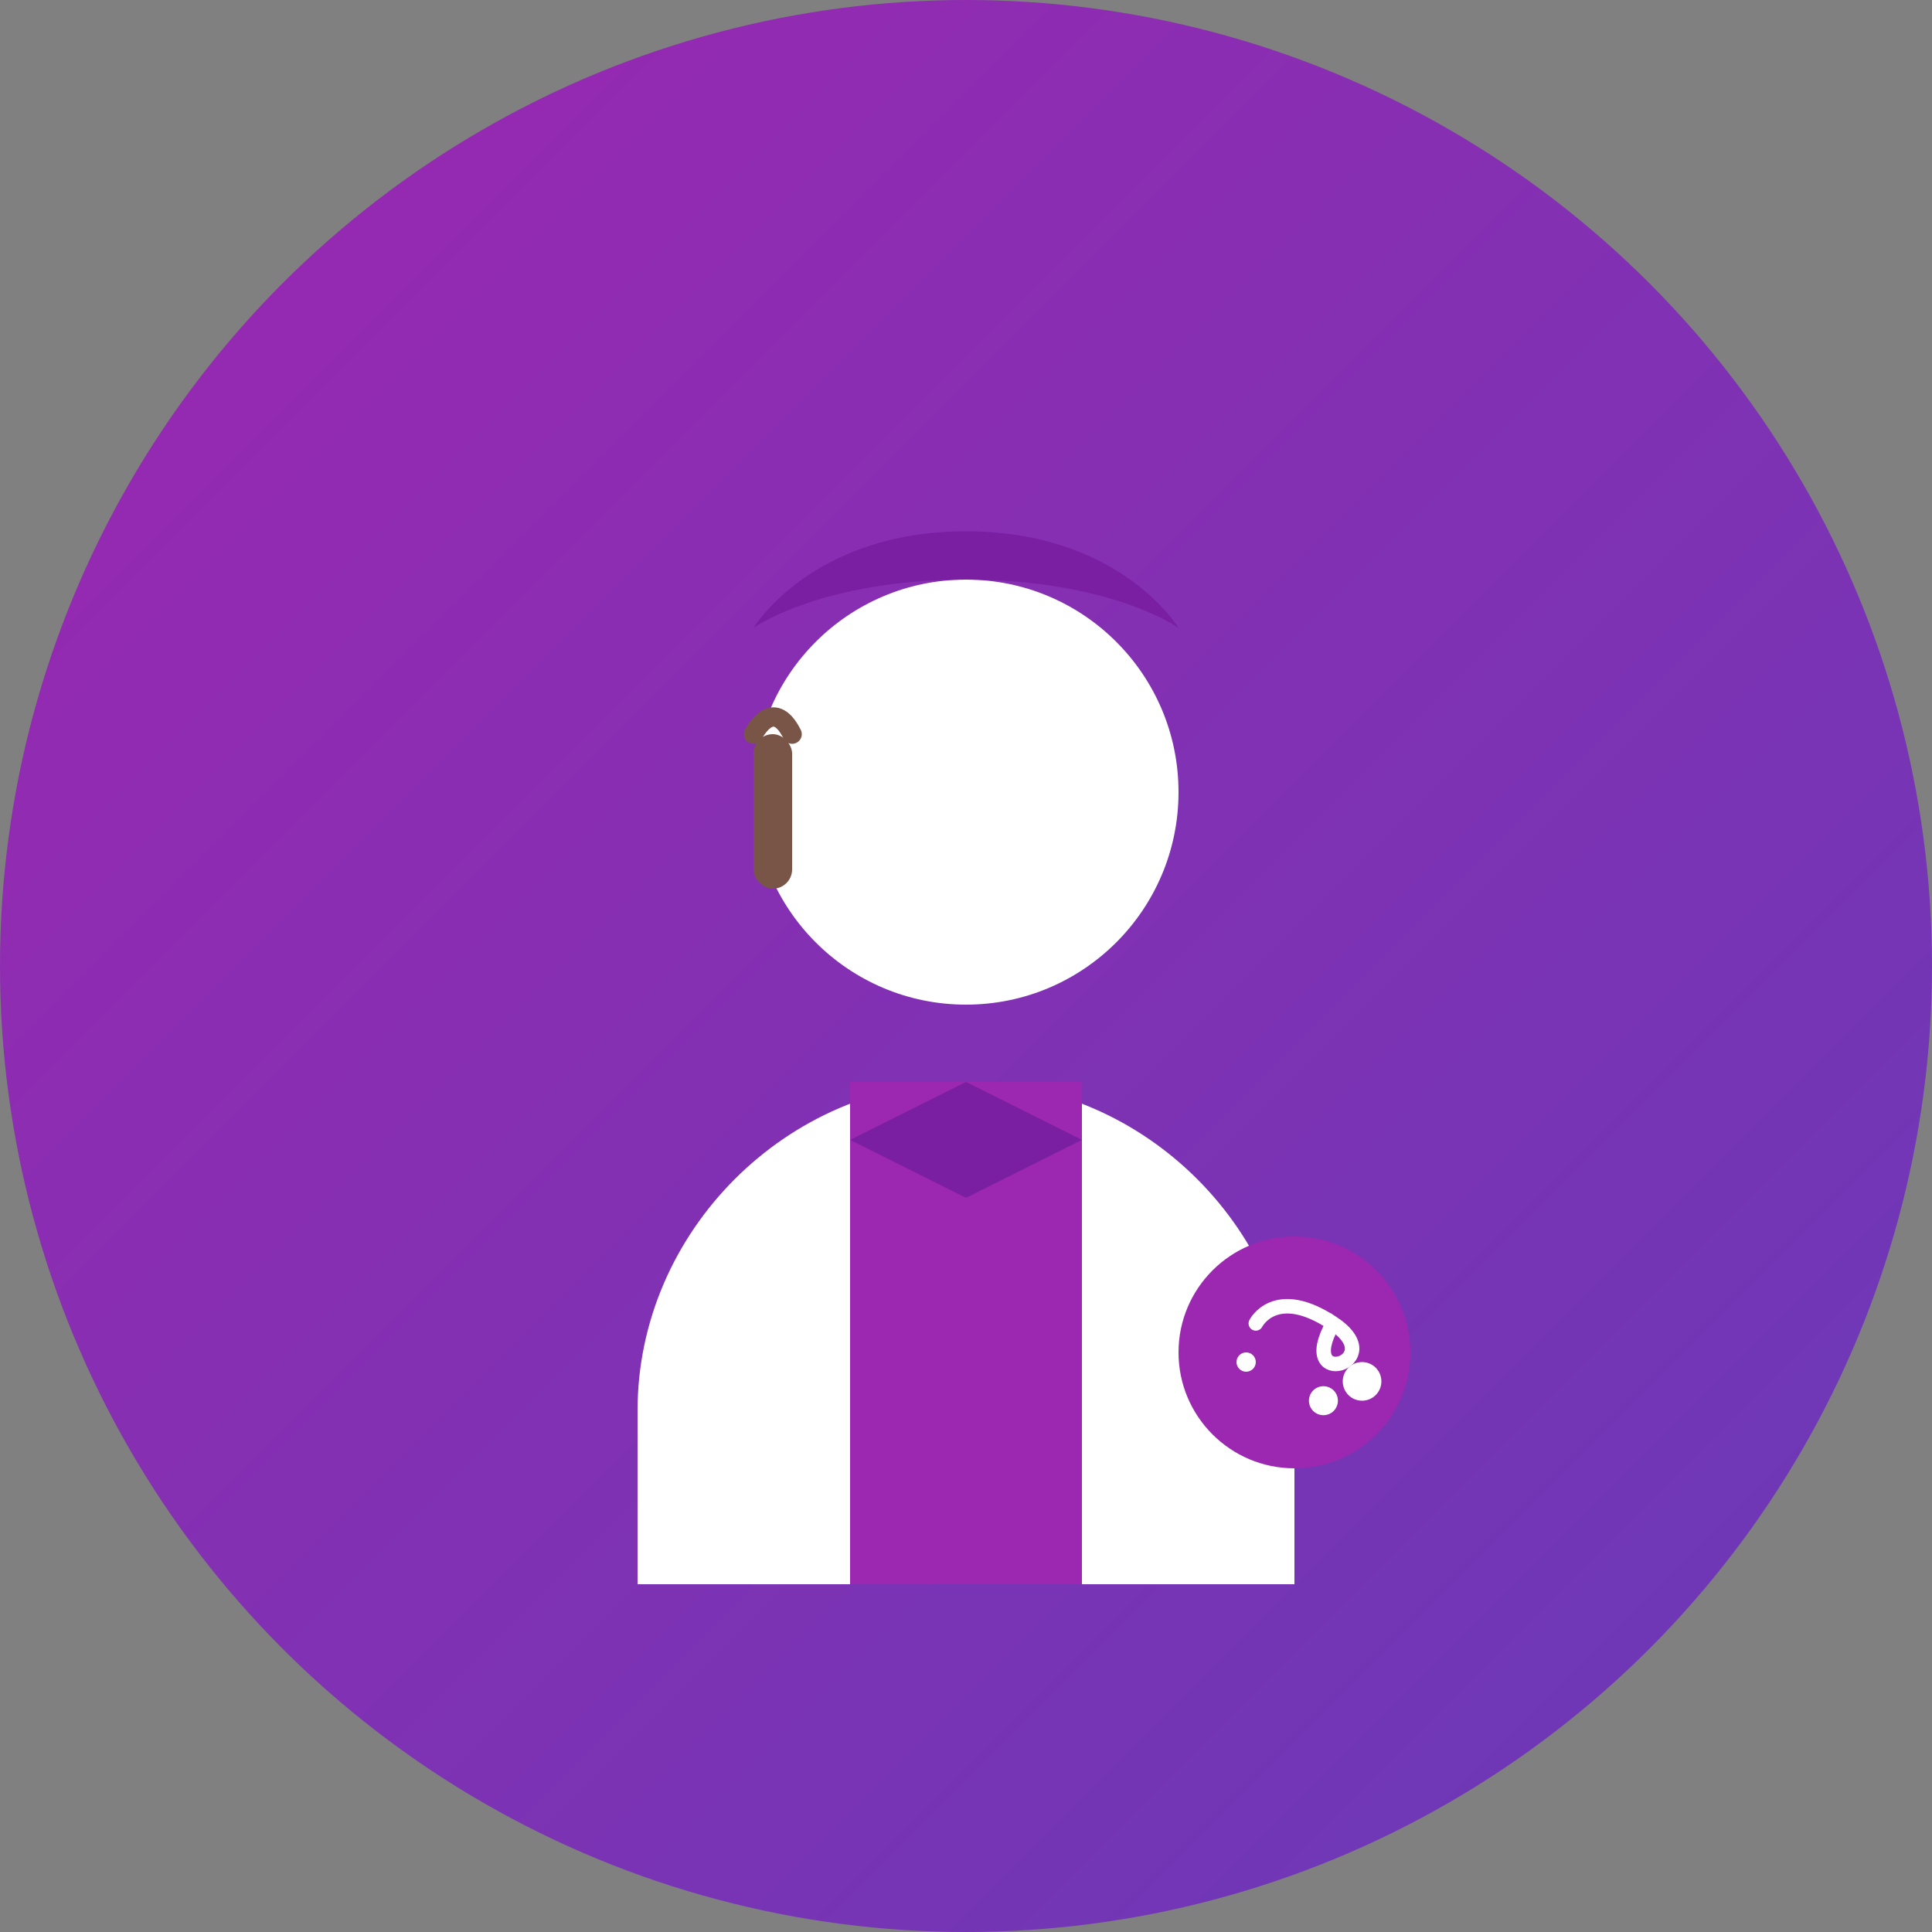 <?xml version="1.0" encoding="UTF-8"?>
<svg width="200" height="200" viewBox="0 0 200 200" fill="none" xmlns="http://www.w3.org/2000/svg">
  <rect x="0" y="0" width="200" height="200" fill="#808080" stroke="none"/>
  <!-- Background Circle -->
  <circle cx="100" cy="100" r="100" fill="url(#creative-gradient)"/>
  
  <!-- Creative Writer Avatar Elements -->
  <path d="M100 60C87.85 60 78 69.85 78 82C78 94.15 87.85 104 100 104C112.15 104 122 94.15 122 82C122 69.85 112.15 60 100 60Z" fill="white"/>
  <path d="M100 112C81.5 112 66 127.5 66 146V164H134V146C134 127.5 118.5 112 100 112Z" fill="white"/>
  
  <!-- Creative Outfit -->
  <path d="M88 112V164H112V112H100L88 112Z" fill="#9C27B0"/>
  <path d="M100 112L112 118L100 124L88 118L100 112Z" fill="#7B1FA2"/>
  
  <!-- Artist Beret -->
  <path d="M78 65C78 65 84 55 100 55C116 55 122 65 122 65C122 65 115 60 100 60C85 60 78 65 78 65Z" fill="#7B1FA2"/>
  
  <!-- Paint Brush -->
  <rect x="78" y="76" width="4" height="16" rx="2" fill="#795548"/>
  <path d="M78 76C78 76 80 72 82 76" stroke="#795548" stroke-width="2" stroke-linecap="round"/>
  
  <!-- Ink Splatter -->
  <circle cx="134" cy="140" r="12" fill="#9C27B0"/>
  <path d="M130 137C130 137 132 133 138 137M138 137C144 141 134 144 138 137Z" stroke="white" stroke-width="1.5" stroke-linecap="round"/>
  <circle cx="141" cy="143" r="2" fill="white"/>
  <circle cx="129" cy="141" r="1" fill="white"/>
  <circle cx="137" cy="145" r="1.5" fill="white"/>
  
  <!-- Gradients -->
  <defs>
    <linearGradient id="creative-gradient" x1="0" y1="0" x2="200" y2="200" gradientUnits="userSpaceOnUse">
      <stop offset="0" stop-color="#9C27B0"/>
      <stop offset="1" stop-color="#673AB7"/>
    </linearGradient>
  </defs>
</svg>